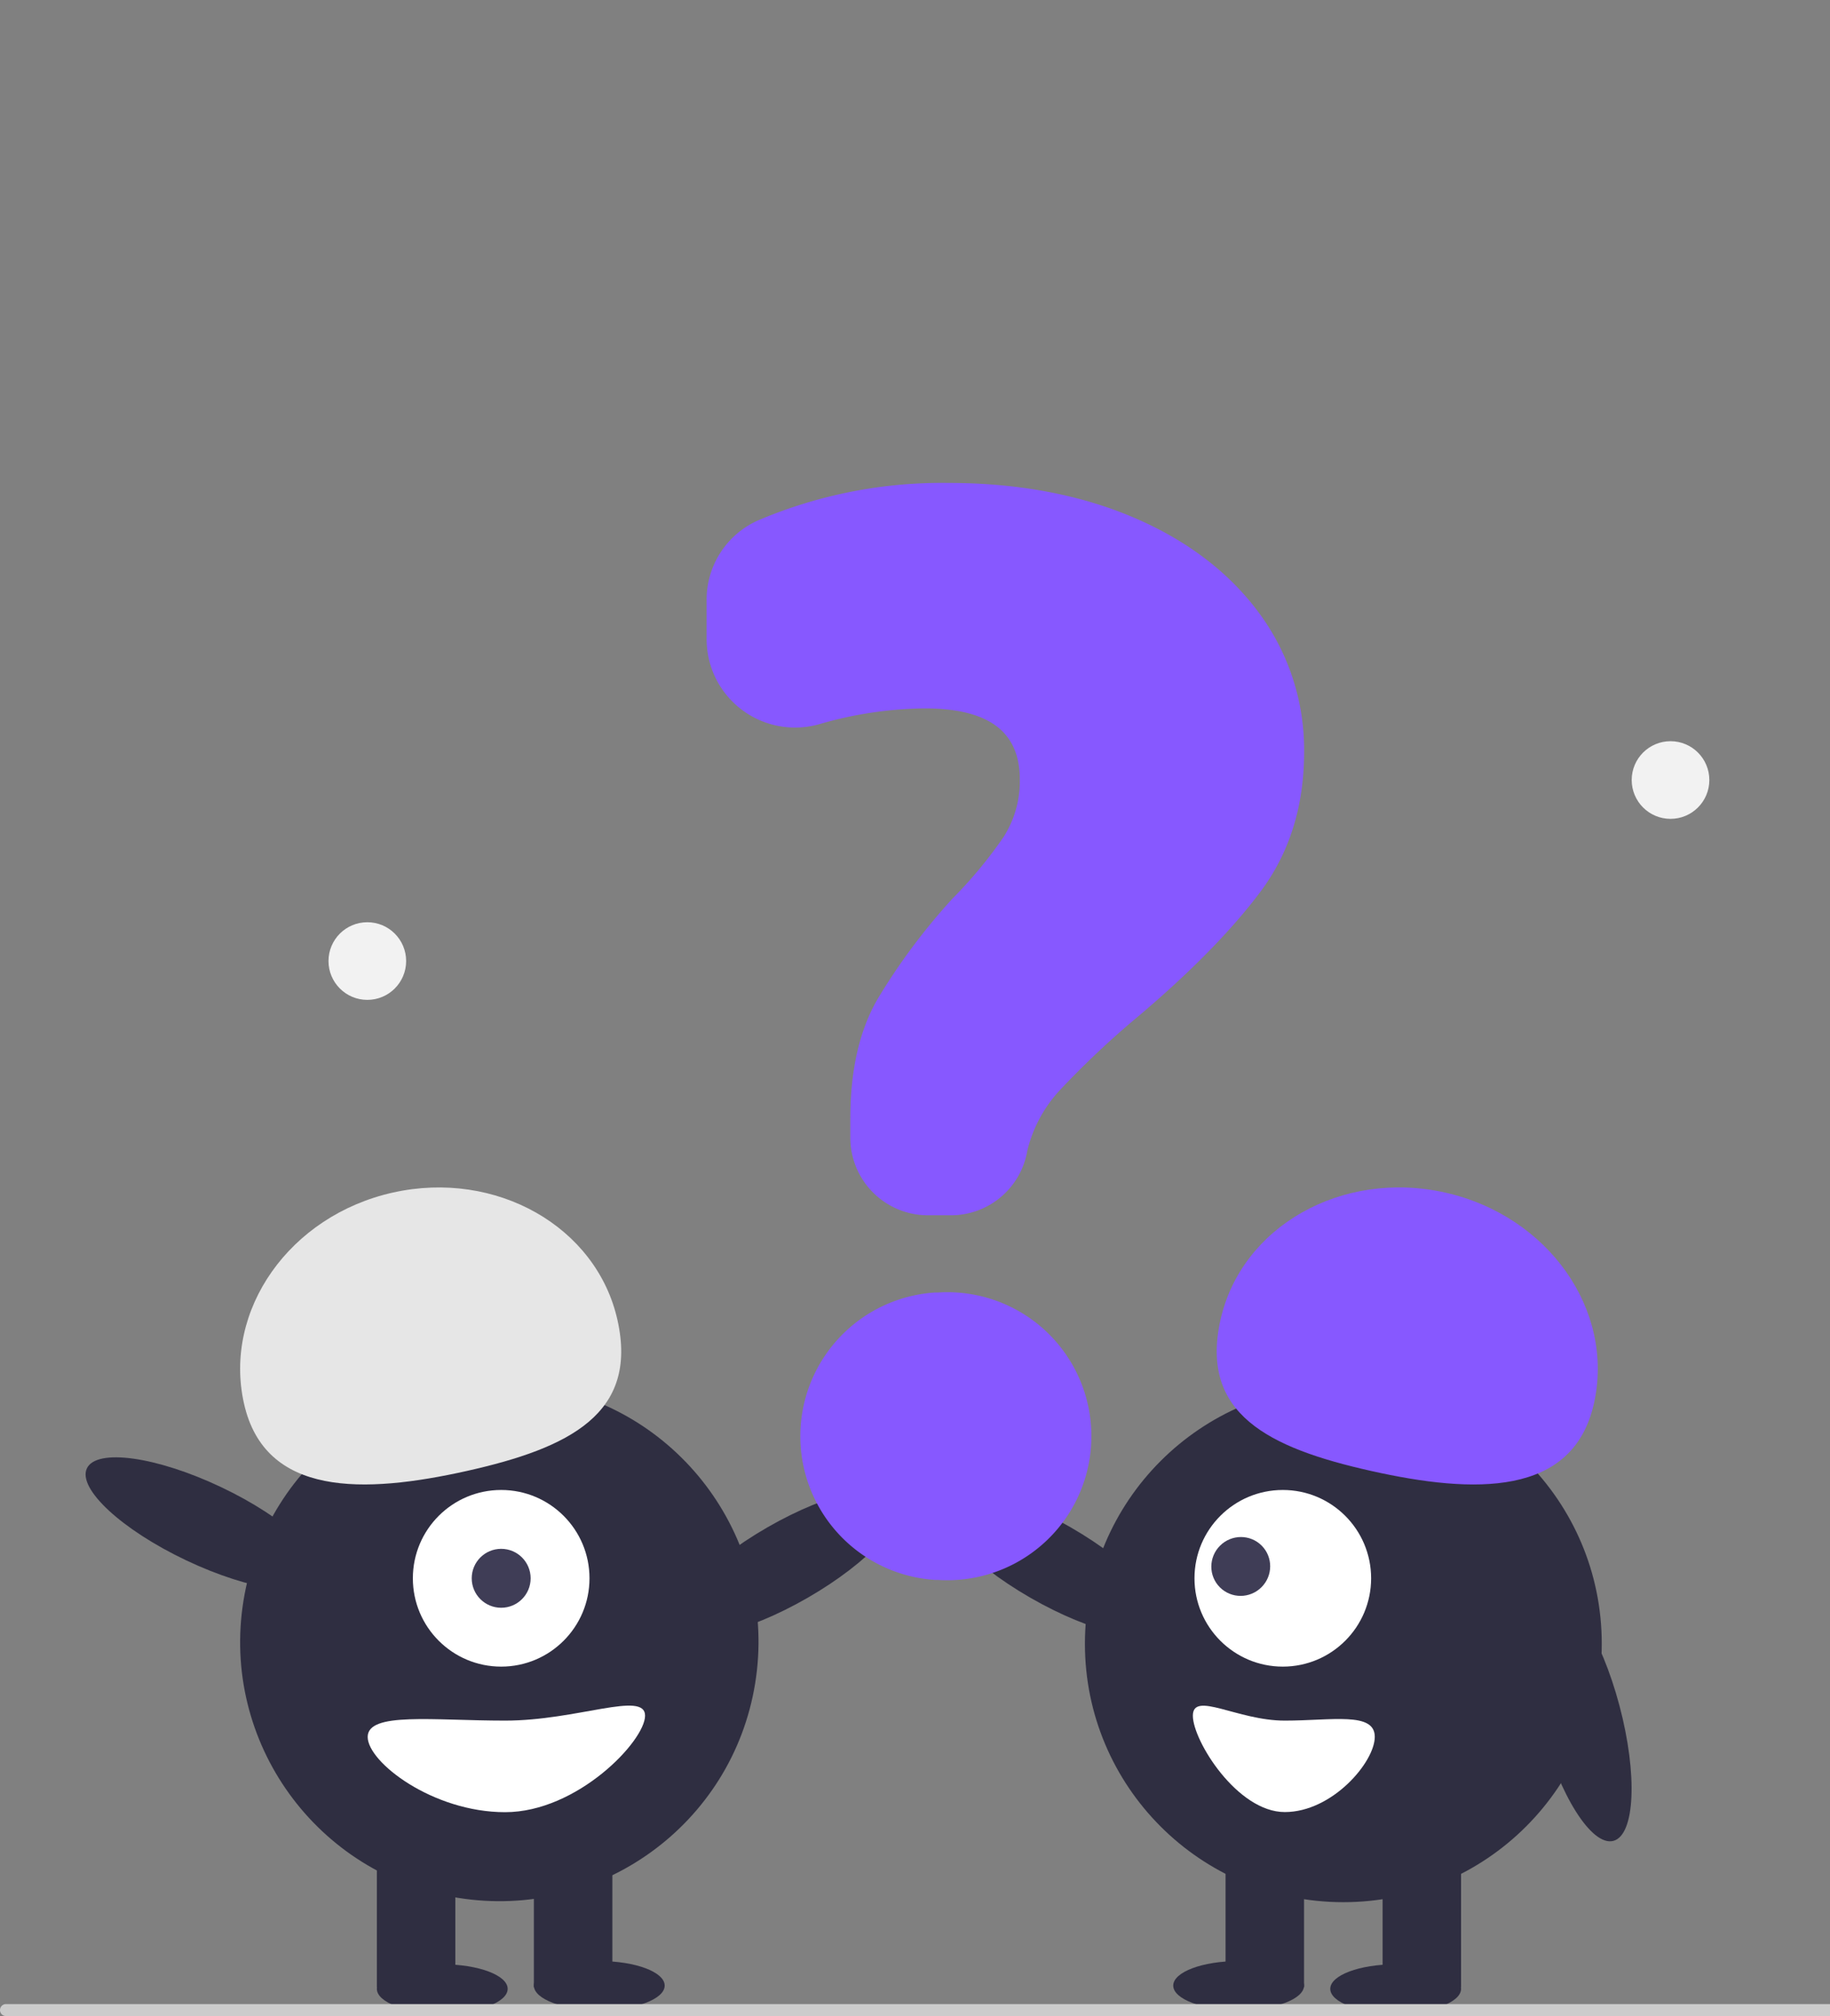 <svg id="Capa_1" data-name="Capa 1" xmlns="http://www.w3.org/2000/svg" viewBox="0 0 305 336"><rect x="0" y="0" width="305" height="336" fill="#808080" stroke="none"/><defs><style>.cls-1{fill:#2f2e41;}.cls-2{fill:#fff;}.cls-3{fill:#3f3d56;}.cls-4{fill:#e6e6e6;}.cls-5{fill:#8758ff;}.cls-6{fill:#ccc;}.cls-7{fill:#f2f2f2;}</style></defs><ellipse class="cls-1" cx="73.71" cy="331.46" rx="10.9" ry="4.09"/><ellipse class="cls-1" cx="99.88" cy="330.92" rx="10.9" ry="4.09"/><ellipse class="cls-1" cx="131.24" cy="260.42" rx="21.53" ry="6.76" transform="translate(-112.52 100.35) rotate(-29.96)"/><circle class="cls-1" cx="82.44" cy="273.95" r="43.07" transform="matrix(0.16, -0.99, 0.99, 0.16, -201.18, 311.44)"/><rect class="cls-1" x="62.81" y="307.75" width="13.08" height="23.44"/><rect class="cls-1" x="88.98" y="307.75" width="13.08" height="23.44"/><circle class="cls-2" cx="83.53" cy="263.04" r="14.72"/><circle class="cls-3" cx="83.53" cy="263.04" r="4.91"/><path class="cls-4" d="M40.66,233.89c-3.48-15.57,7.64-31.31,24.83-35.14s33.94,5.67,37.42,21.24S95,241.31,77.81,245.15,44.14,249.47,40.66,233.89Z"/><ellipse class="cls-1" cx="33.93" cy="253.96" rx="6.76" ry="21.53" transform="translate(-210.07 175.79) rotate(-64.63)"/><path class="cls-2" d="M61.28,289.48c0,4.22,10.86,12.54,22.9,12.54s23.33-11.87,23.33-16.08-11.29.82-23.33.82S61.28,285.27,61.28,289.48Z"/><ellipse class="cls-1" cx="232.61" cy="331.46" rx="10.9" ry="4.09"/><ellipse class="cls-1" cx="206.44" cy="330.92" rx="10.9" ry="4.09"/><ellipse class="cls-1" cx="175.08" cy="260.42" rx="6.76" ry="21.53" transform="translate(-137.98 282.04) rotate(-60.04)"/><circle class="cls-1" cx="223.89" cy="273.95" r="43.07"/><rect class="cls-1" x="230.43" y="307.75" width="13.08" height="23.44"/><rect class="cls-1" x="204.26" y="307.75" width="13.08" height="23.44"/><circle class="cls-2" cx="213.8" cy="263.04" r="14.72"/><ellipse class="cls-3" cx="206.8" cy="261.04" rx="4.92" ry="4.89" transform="translate(-124 222.54) rotate(-44.97)"/><path class="cls-5" d="M228.52,245.15c-17.19-3.84-28.58-9.58-25.11-25.16s20.23-25.08,37.42-21.24,28.31,19.57,24.83,35.14S245.71,249,228.52,245.15Z"/><ellipse class="cls-1" cx="263.39" cy="285.96" rx="6.76" ry="21.53" transform="translate(-64.58 77.2) rotate(-14.87)"/><path class="cls-2" d="M214.13,286.76c-7.91,0-15.32-5-15.32-.82S206.22,302,214.13,302s15-8.32,15-12.54S222,286.76,214.13,286.76Z"/><path class="cls-5" d="M158.47,202.54h-3.82a12.94,12.94,0,0,1-12.93-12.92v-3.21c0-8,1.51-14.62,4.48-19.8a104.18,104.18,0,0,1,12.55-16.85,74.29,74.29,0,0,0,8.52-10.28,17.29,17.29,0,0,0,2.7-9.56c0-8-5.2-11.86-15.89-11.86a64.91,64.91,0,0,0-17.52,2.63,14.75,14.75,0,0,1-18.23-10.13,15,15,0,0,1-.56-4V100a14.45,14.45,0,0,1,8.53-13.25,78.12,78.12,0,0,1,31.81-6.26c11.44,0,21.78,1.92,30.71,5.71s16,9.16,21,15.93a38.33,38.33,0,0,1,7.53,23.24c0,9-2.45,16.8-7.28,23.25S198.44,162,189.7,169.39a147.38,147.38,0,0,0-13.06,12.3,22.65,22.65,0,0,0-5.43,10.12A12.91,12.91,0,0,1,158.47,202.54Z"/><path class="cls-5" d="M156.35,263.31h-.51a24,24,0,0,1,0-47.9h.51a24,24,0,1,1,0,47.9Z"/><path class="cls-6" d="M312,336H1a1,1,0,0,1,0-2H312a1,1,0,0,1,0,2Z"/><circle class="cls-7" cx="278.42" cy="130" r="6.47"/><circle class="cls-7" cx="61.22" cy="160.17" r="6.47"/></svg>